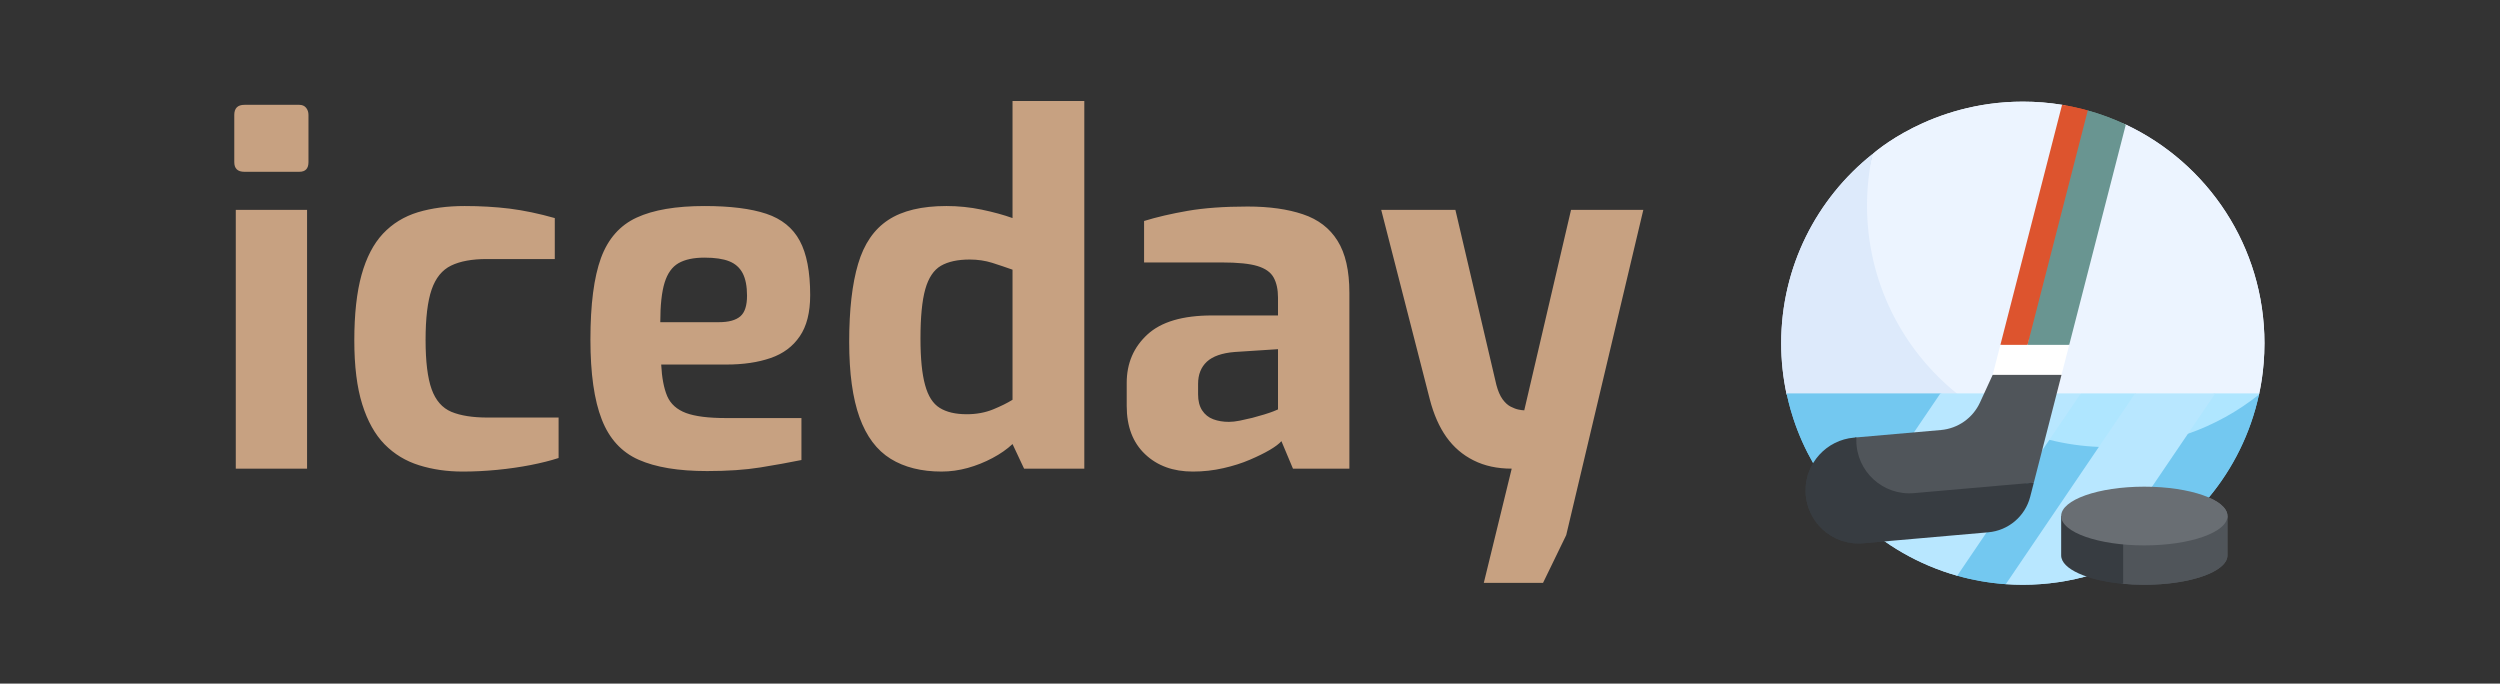 <svg id="e5MwhrXZGj41" xmlns="http://www.w3.org/2000/svg" xmlns:xlink="http://www.w3.org/1999/xlink" viewBox="0 0 512 140" shape-rendering="geometricPrecision" text-rendering="geometricPrecision"><rect x="0" y="0" width="512" height="140" fill="#333333" stroke="none"/><g transform="matrix(.194 0 0 0.194 364.817 20.819)"><path d="M363.66,24.24L296.35,3.33c-13.46-2.19-27.27-3.34-41.35-3.34-98.13,0-158.57,55.35-158.74,55.44-3.79,17.48-10.37,42.85-10.37,61.47c0,76.66,35.2,145.41,89.99,192.15h328.37c.515-2.42,5.76-24.33,5.76-54.05c0-101.97-59.85-189.96-146.34-230.76h-.01Z" fill="#ecf4ff"/><path d="M186.49,309.05c-58.52-46.72-96.03-118.66-96.03-199.37c0-18.61,2.01-36.76,5.8-54.24-.6.01-.11.01-.17.01C37.45,102.17,-0.15,174.19,-0.15,255c0,18.55,2,36.63,5.76,54.05h180.88Z" fill="#ddeafb"/><path d="M303.93,419.09c121.14,2.72,182.08-70.2,200.27-109.85.021-.128.12-.561.27-1.26h-46.34l-61.31,14.78-23.31-14.78h-57.34l-81.21,90.63c.002,0,31.59,19.64,68.96,20.48h.01Z" fill="#afe6ff"/><path d="M429.26,350.58c-26.25,9.13-54.44,14.1-83.8,14.1-3.43,0-6.85-.068-10.25-.202-17.95-.71-35.43-3.28-52.24-7.51l-115.06-48.98h-162.38c.749,3.12,2.68,13,7.2,26.73c5.41,16.47,12.44,32.15,20.87,46.88l152.09,118.85c16.51,4.66,33.67,7.69,51.29,8.93l214.28-91.49c25.56-30.75,44.09-67.73,52.95-108.63-22.25,17.72-47.53,31.81-74.94,41.34l-.01-.018Z" fill="#73c8f0"/><path d="M316.18,307.98h-148.27L78.84,439.34c29.95,28.64,66.42,49.71,106.84,61.11l130.5-192.47Z" fill="#b8e7ff"/><path d="M373.52,307.98L236.97,509.36c5.96.416,11.97.636,18.03.636c25.48,0,50.16-3.77,73.47-10.78l129.67-191.23-84.62-.006Z" fill="#b8e7ff"/><path d="M297.94,48.74L259.92,256.72l2.59,5.59l41.41-5.59L363.65,24.26c-12.84-6.06-26.26-11.07-40.16-14.94L297.94,48.74Z" fill="#699591"/><path d="M296.35,3.36L231.26,256.73l28.2,1.82L323.49,9.33c-8.86-2.46-17.92-4.46-27.14-5.96v-.01Z" fill="#dd542e"/><path d="M231.25,256.72l-13.17,51.26h72.67l13.17-51.26h-72.67Z" fill="#fff"/><path d="M223.11,288.43l-13.39,29.15c-7.53,16.39-23.27,27.48-41.24,29.06l-90.67,7.94v77.72l188.74-30.12l29.23-113.75h-72.67Z" fill="#50555a"/><path d="M140.03,413.26c-32.72,2.87-60.86-22.92-60.86-55.76c0-1.02.035-2.04.089-3.05l-2.6.228c-28.91,2.53-51.09,26.74-51.09,55.76c0,32.84,28.14,58.62,60.86,55.76l132.05-11.57c21.21-1.86,38.94-16.89,44.24-37.52l3.84-14.93L140.03,413.26Z" fill="#373c41"/><path d="M359.41,437.45v71.4c7.56.75,15.54,1.15,23.78,1.15c48.48,0,87.77-13.88,87.77-31v-41.55h-111.56.01Z" fill="#50555a"/><path d="M360.85,437.45h-65.44v41.55c0,14.4,27.78,26.5,65.44,29.99v-71.54Z" fill="#373c41"/><path d="M295.41,437.45c0-17.121,39.3-31,87.78-31s87.78,13.879,87.78,31-39.3,31-87.78,31-87.78-13.879-87.78-31Z" fill="#696e73"/></g><g transform="matrix(.194 0 0 0.194 364.817 20.819)"><path d="M363.66,24.24L296.35,3.33c-13.46-2.19-27.27-3.34-41.35-3.34-98.13,0-158.57,55.35-158.74,55.44-3.79,17.48-10.37,42.85-10.37,61.47c0,76.66,35.2,145.41,89.99,192.15h328.37c.515-2.42,5.76-24.33,5.76-54.05c0-101.97-59.85-189.96-146.34-230.76h-.01Z" fill="#ecf4ff"/><path d="M186.49,309.05c-58.52-46.72-96.03-118.66-96.03-199.37c0-18.61,2.01-36.76,5.8-54.24-.6.01-.11.01-.17.01C37.45,102.17,-0.15,174.19,-0.15,255c0,18.55,2,36.63,5.76,54.05h180.88Z" fill="#ddeafb"/><path d="M303.93,419.09c121.14,2.72,182.08-70.2,200.27-109.85.021-.128.12-.561.27-1.26h-46.34l-61.31,14.78-23.31-14.78h-57.34l-81.21,90.63c.002,0,31.59,19.64,68.96,20.48h.01Z" fill="#afe6ff"/><path d="M429.26,350.58c-26.25,9.13-54.44,14.1-83.8,14.1-3.43,0-6.85-.068-10.25-.202-17.95-.71-35.43-3.28-52.24-7.51l-115.06-48.98h-162.38c.749,3.12,2.68,13,7.2,26.73c5.41,16.47,12.44,32.15,20.87,46.88l152.09,118.85c16.51,4.66,33.67,7.69,51.29,8.93l214.28-91.49c25.56-30.75,44.09-67.73,52.95-108.63-22.25,17.72-47.53,31.81-74.94,41.34l-.01-.018Z" fill="#73c8f0"/><path d="M316.18,307.98h-148.27L78.84,439.34c29.95,28.64,66.42,49.71,106.84,61.11l130.5-192.47Z" fill="#b8e7ff"/><path d="M373.52,307.98L236.97,509.36c5.96.416,11.97.636,18.03.636c25.48,0,50.16-3.77,73.47-10.78l129.67-191.23-84.62-.006Z" fill="#b8e7ff"/><path d="M297.94,48.74L259.92,256.72l2.59,5.59l41.41-5.59L363.65,24.26c-12.84-6.06-26.26-11.07-40.16-14.94L297.94,48.74Z" fill="#699591"/><path d="M296.35,3.36L231.26,256.73l28.2,1.82L323.49,9.33c-8.86-2.46-17.92-4.46-27.14-5.96v-.01Z" fill="#dd542e"/><path d="M231.25,256.72l-13.17,51.26h72.67l13.17-51.26h-72.67Z" fill="#fff"/><path d="M223.11,288.43l-13.39,29.15c-7.53,16.39-23.27,27.48-41.24,29.06l-90.67,7.94v77.72l188.74-30.12l29.23-113.75h-72.67Z" fill="#50555a"/><path d="M140.03,413.26c-32.72,2.87-60.86-22.92-60.86-55.76c0-1.02.035-2.04.089-3.05l-2.6.228c-28.91,2.53-51.09,26.74-51.09,55.76c0,32.84,28.14,58.62,60.86,55.76l132.05-11.57c21.21-1.86,38.94-16.89,44.24-37.52l3.84-14.93L140.03,413.26Z" fill="#373c41"/><path d="M359.41,437.45v71.4c7.56.75,15.54,1.15,23.78,1.15c48.48,0,87.77-13.88,87.77-31v-41.55h-111.56.01Z" fill="#50555a"/><path d="M360.85,437.45h-65.44v41.55c0,14.4,27.78,26.5,65.44,29.99v-71.54Z" fill="#373c41"/><path d="M295.41,437.45c0-17.121,39.3-31,87.78-31s87.78,13.879,87.78,31-39.3,31-87.78,31-87.78-13.879-87.78-31Z" fill="#696e73"/></g><path d="M-134.498,-29.57h-5.47q-1.01,0-1.01-.96v0-4.7q0-1.01,1.01-1.01v0h5.47q.43,0,.67.29t.24.72v0v4.7q0,.96-.91.96v0Zm.77,29.57h-7.1v-25.78h7.1v25.78Zm15.506.29v0q-2.35,0-4.35-.63-1.99-.62-3.43-2.08-1.44-1.47-2.23-3.99t-.79-6.36v0q0-3.93.72-6.53.72-2.59,2.13-4.1q1.42-1.51,3.48-2.14q2.07-.62,4.66-.62v0q2.35,0,4.49.26q2.13.27,4.49.94v0v4.08h-6.77q-2.21,0-3.55.65-1.35.65-1.95,2.4t-.6,5.01v0q0,3.22.6,4.9t1.97,2.26q1.37.57,3.62.57v0h7.06v4.03q-1.2.39-2.78.7-1.59.31-3.34.48t-3.43.17Zm24.33-.05v0q-4.27,0-6.81-1.13-2.55-1.13-3.67-4.01-1.13-2.88-1.13-7.96v0q0-5.24,1.05-8.12q1.06-2.88,3.56-4.03q2.49-1.15,6.76-1.15v0q3.84,0,6.15.77q2.3.77,3.33,2.69q1.04,1.92,1.04,5.42v0q0,2.59-1.04,4.1-1.03,1.52-2.9,2.16-1.87.65-4.42.65v0h-6.48q.1,1.97.6,3.15.51,1.17,1.88,1.68q1.36.5,3.96.5v0h7.53v4.18q-1.87.38-4.1.74t-5.31.36Zm-4.65-14.83v0h5.85q1.44,0,2.12-.58.67-.57.67-2.06v0q0-1.39-.43-2.23-.44-.84-1.35-1.2t-2.45-.36v0q-1.63,0-2.59.55t-1.39,1.94-.43,3.94ZM-70.516,0.29v0q-3.02,0-5.08-1.27-2.07-1.28-3.1-4.13-1.03-2.86-1.03-7.51v0q0-4.8.89-7.78.88-2.98,3-4.37q2.11-1.39,5.8-1.39v0q1.78,0,3.51.36t3.07.84v0-11.66h7.15v36.62h-6l-1.15-2.45q-.82.77-1.99,1.39-1.18.63-2.47.99-1.3.36-2.6.36Zm2.5-5.71v0q1.44,0,2.62-.48q1.17-.48,1.94-.96v0-12.96q-.96-.34-2.02-.68-1.05-.33-2.25-.33v0q-1.78,0-2.86.62-1.08.63-1.56,2.33t-.48,4.92v0q0,2.98.46,4.63.45,1.66,1.46,2.28q1.01.63,2.69.63Zm22.514,5.71v0q-2.93,0-4.75-1.73-1.83-1.73-1.83-4.8v0-2.3q0-2.93,2.07-4.83q2.06-1.89,6.43-1.89v0h6.57v-1.78q0-1.2-.43-1.99t-1.61-1.15q-1.17-.36-3.57-.36v0h-7.73v-4.13q1.87-.58,4.34-1.01q2.48-.43,5.98-.43v0q3.22,0,5.5.77q2.28.76,3.45,2.64q1.18,1.87,1.18,5.18v0v17.52h-5.62l-1.15-2.74q-.34.39-1.15.87-.82.48-1.99.98-1.18.51-2.64.84-1.47.34-3.05.34Zm3.6-4.95v0q.48,0,1.08-.12t1.25-.28q.64-.17,1.2-.34.55-.17.91-.31.36-.15.45-.19v0-6l-4.32.28q-1.87.15-2.76.96-.88.82-.88,2.21v0v1.06q0,.96.4,1.58.41.63,1.11.89.69.26,1.56.26Zm31.29,16.04h-5.9L-13.732,0q-2.16,0-3.79-.82-1.63-.81-2.71-2.32-1.08-1.52-1.66-3.77v0l-4.84-18.87h7.39l4.08,17.43q.24.91.62,1.44.39.53.82.74.43.22.79.29t.55.07v0l4.66-19.97h7.2l-7.68,32.4-2.31,4.76Z" transform="matrix(2.056 0 0 2.056 337.831 95.979)" fill="#c7a181"/></svg>
